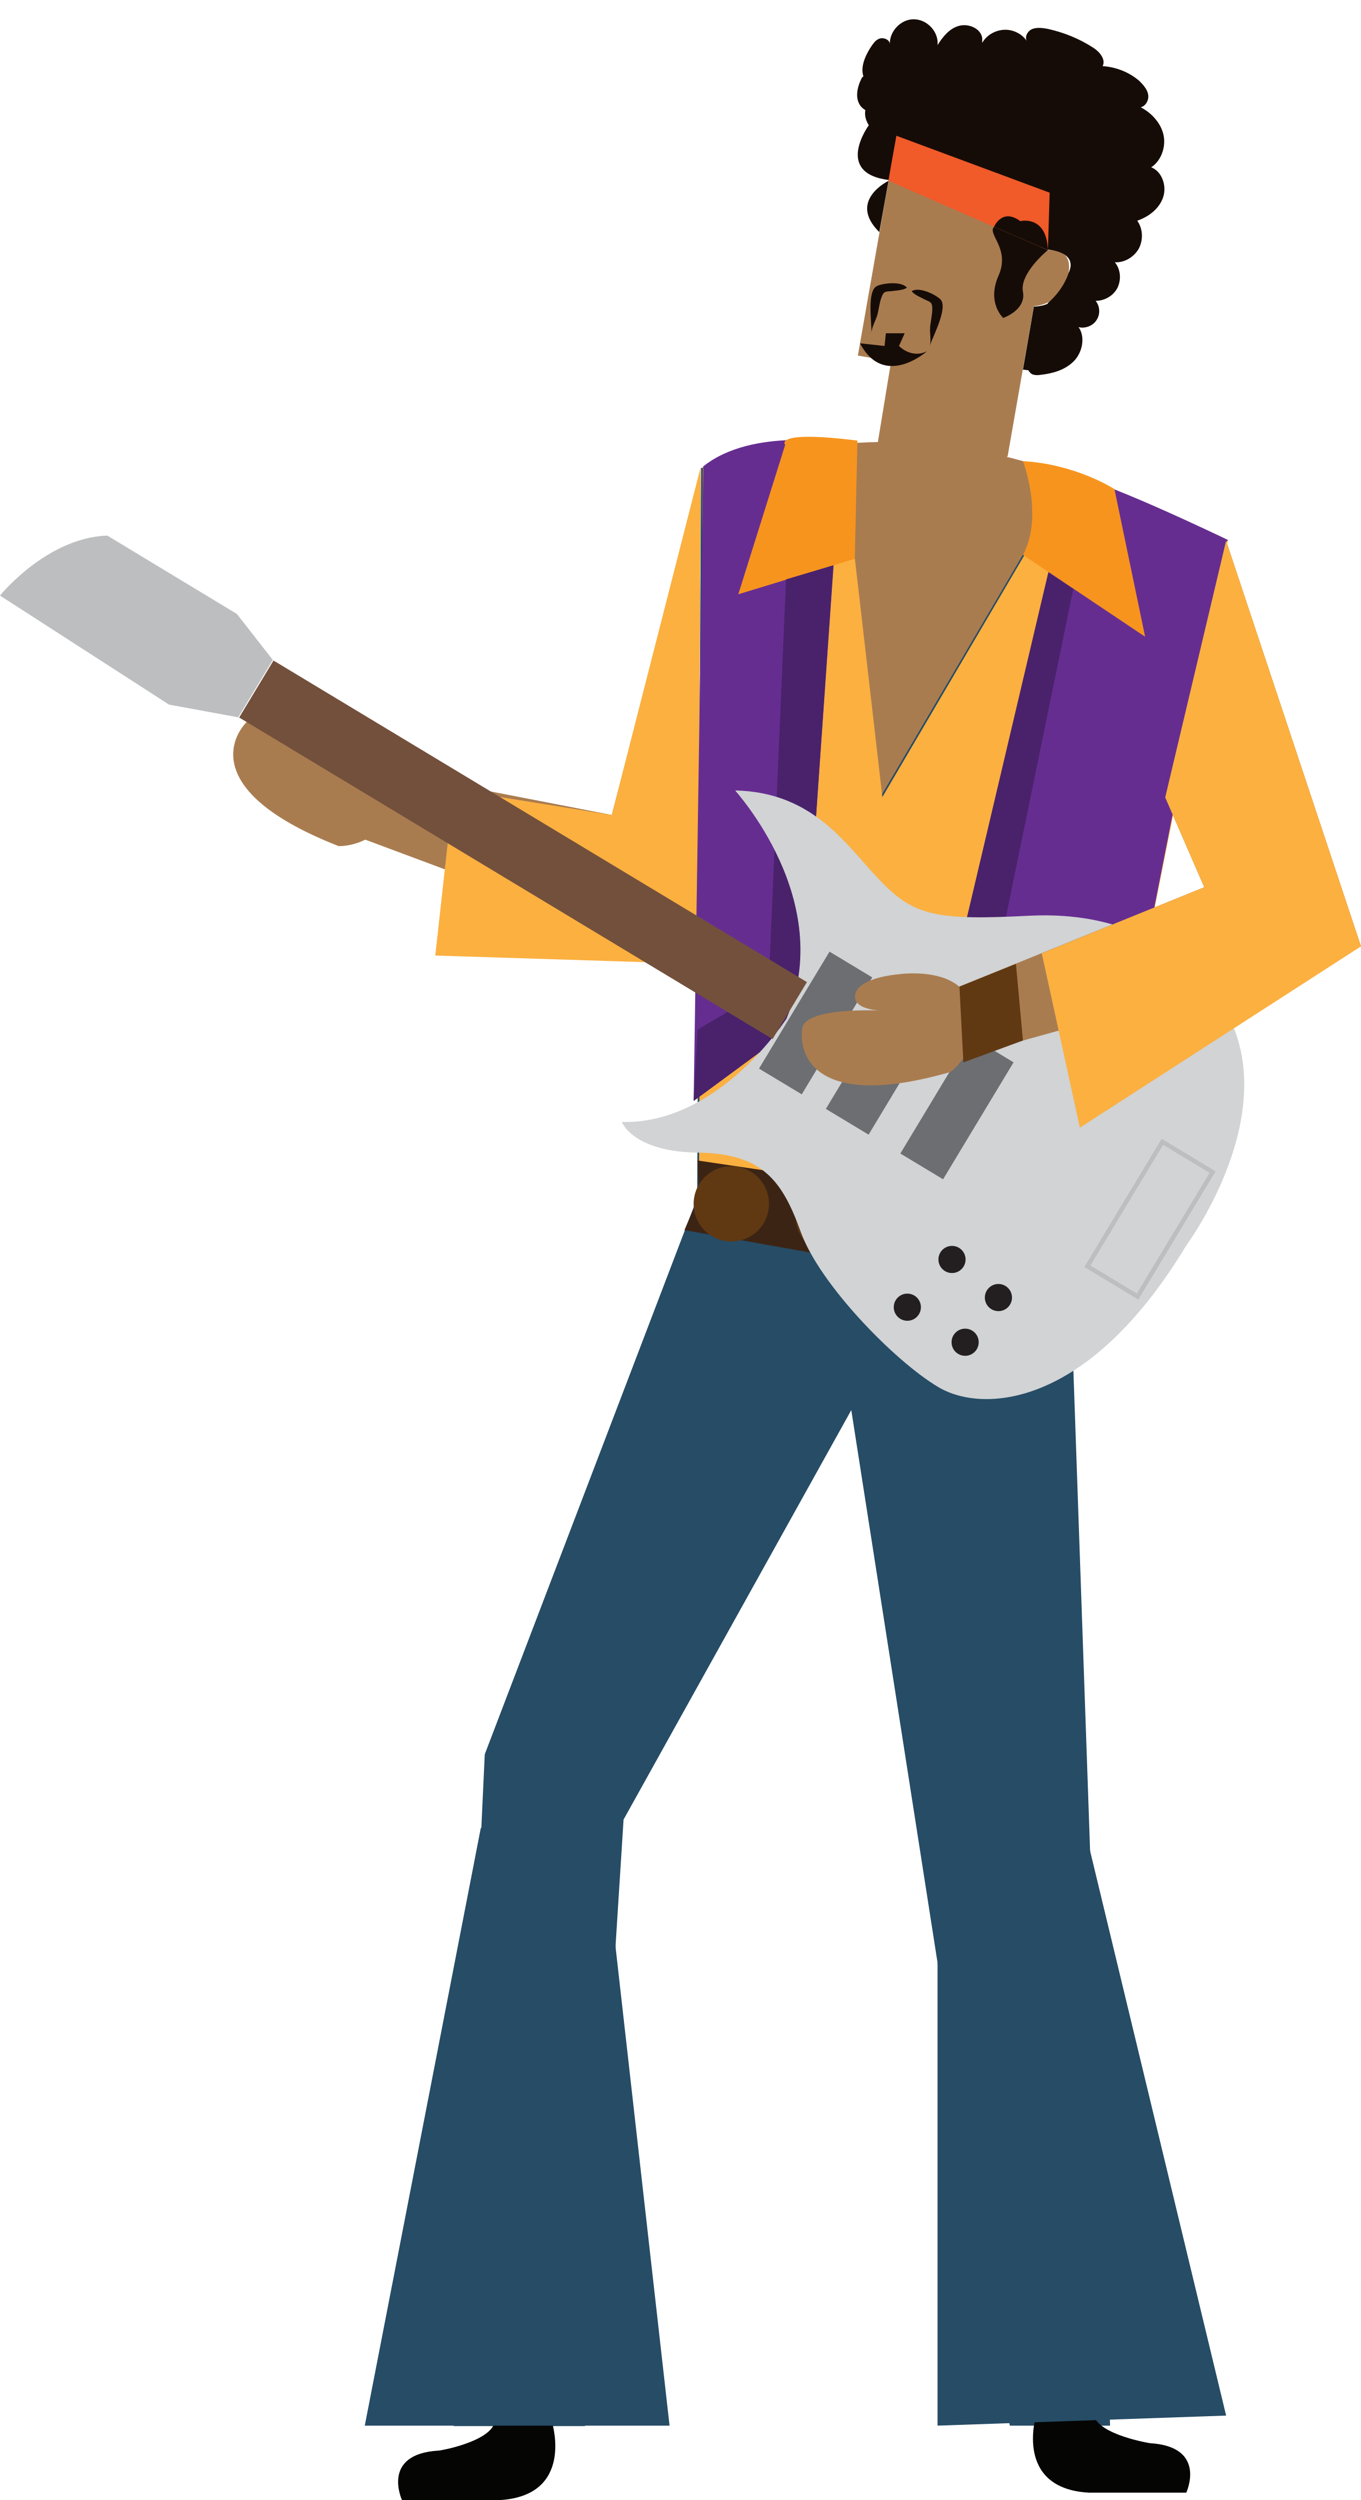 <?xml version="1.0" encoding="utf-8"?>
<!-- Generator: Adobe Illustrator 18.0.0, SVG Export Plug-In . SVG Version: 6.00 Build 0)  -->
<!DOCTYPE svg PUBLIC "-//W3C//DTD SVG 1.1//EN" "http://www.w3.org/Graphics/SVG/1.1/DTD/svg11.dtd">
<svg version="1.1" id="Layer_1" xmlns="http://www.w3.org/2000/svg" xmlns:xlink="http://www.w3.org/1999/xlink" x="0px" y="0px"
	 viewBox="0 0 310.8 570.9" enable-background="new 0 0 310.8 570.9" xml:space="preserve">
<g>
	<polygon fill="#A97C50" points="160,109 139.7,186.1 87.7,176 80.1,190.5 159.4,220.1 	"/>
	<polygon fill="#FBB040" points="103.6,180.3 99.4,218.2 159.4,220.1 160,106.7 139.7,186.1 	"/>
	<path fill="#264C66" d="M244.7,300.8l8.8,253.1h-22.9l-36.2-231.9l-52,93.5l-8.8,138.5h-30l7.1-153.4l48.5-127l0.9-166.7
		c0,0,51.1-19.4,119.9,16.8L244.7,300.8z"/>
	<path fill="#A97C50" d="M244.1,108.8L201,182.1l-9.3-80.6C191.8,101.5,216.1,97.9,244.1,108.8z"/>
	<path fill="#A97C50" d="M77.3,193.2c-31.1-12.2-24.5-24.9-20.8-28.5s17.6,8.5,17.6,8.5s-6.2-4.5-3.3-7.2c2.9-2.7,10.5,2.2,10.5,2.2
		s13.1,7.1,8.8,16.3C85.9,193.7,77.3,193.2,77.3,193.2z"/>
	<path fill="#A97C50" d="M204.7,31.1l-8.8,50.1l7.6,1.3l-3.3,20.1c0,0,6,14.8,29.9,1.6l6-34.3c0,0,6.6-0.1,7.9-7.4s-6.6-5.1-6.6-5.1
		l3.5-20L204.7,31.1z"/>
	<path fill="#160C07" d="M241.5,67.6c0.1-0.3,11.8,19.5-7.9,16.8l2.5-14.4C236.1,70,239.8,70.1,241.5,67.6z"/>
	<path fill="#050503" d="M112.9,553.3h13.2c0,0,5.1,16.6-12,17.6H91.8c0,0-4.9-10.5,8.3-11.3C100.1,559.7,111.6,557.7,112.9,553.3z"
		/>
	<path fill="#050503" d="M249.8,551.6h-13.2c0,0-5.1,16.6,12,17.6h22.3c0,0,4.9-10.5-8.3-11.3C262.5,557.9,251,556,249.8,551.6z"/>
	<polygon fill="#264C66" points="248.9,422.5 280,551.6 214.1,553.9 214.1,431 	"/>
	<polygon fill="#264C66" points="83.3,553.9 152.9,553.9 137.5,417.4 109.8,417.4 	"/>
	<path fill="#FBB040" d="M159.6,273.2c5.4-1.8,88.3,13.6,88.6,11.8c0.4-1.8,32.2-161.7,32.2-161.7s-21.8-10.2-35.8-14.7l-43.1,73.4
		l-9.3-80.6c0,0-21.6-1.3-31.7,5.2L159.6,273.2z"/>
	<polygon fill="#662D91" points="280,123.9 244.6,109 214.1,238 251.5,268.7 	"/>
	<path fill="#662D91" d="M279.7,124.4l0.7-1.1c0,0-32.3-15.6-36.3-14.5c-4,1.1,0.5-0.2,0.5-0.2l-1,4.7L279.7,124.4z"/>
	<path fill="#662D91" d="M158.4,251.4l24.7-18.2l9.2-131.9c0,0-20.3-3.9-31.7,5.2L158.4,251.4z"/>
	<polygon fill="#3C2415" points="159.3,265 251.6,278.7 245.5,296.8 156.3,280.9 159.6,273.2 	"/>
	<path fill="#F7941E" d="M233.6,126.7l27.9,18.7l-7-33.7c0,0-8.7-5.7-20.9-6.4C233.6,105.3,238.4,117.9,233.6,126.7z"/>
	<path fill="#F7941E" d="M195.2,127.6l-26.6,8.1l10.7-34.1c0,0-3-3.4,16.5-1L195.2,127.6z"/>
	<polygon fill="#49226B" points="251.5,268.7 255.6,247.9 225.2,231.4 245.1,134.5 239.4,130.7 214.1,238 	"/>
	<polygon fill="#49226B" points="158.4,251.4 183.1,233.2 190.3,129.1 179.5,132.3 175.5,225.6 159.3,235.1 	"/>
	<circle fill="#603913" cx="239" cy="286.4" r="8.6"/>
	<circle fill="#603913" cx="215.4" cy="283.4" r="8.6"/>
	<circle fill="#603913" cx="190.3" cy="277.8" r="8.6"/>
	<circle fill="#603913" cx="167" cy="274.9" r="8.6"/>
	<path fill="#160C07" d="M239.3,57.1c0,0-6.5,5.3-5.7,9.5s-4.5,6-4.5,6s-3.8-3.4-1.1-9.6c2.8-6.2-2.6-9.5-1-11.2L239.3,57.1z"/>
	<path fill="#160C07" d="M242.5,71.1c0.7-0.5,9.4,1.7,8.3-14.9c0,0,14-5.5,7.9-14.5c0,0,3-16-8.5-16c0,0-3.4-8.5-14.3-4.7
		c0,0-7.4-8.1-19.6-2.8c0,0-9.4-5.5-14.3,1.9c0,0-6.8,3.4-3.6,8.5c0,0-8,10.9,4.5,12.5l25.1-1.5l11.3,17.4c0,0,7.1,0.4,4.7,5.4
		c0,0-1,3.6-4.7,6.8C239.3,69.3,236.7,75.8,242.5,71.1z"/>
	<path fill="#F15A29" d="M239.3,57.1c0,0-36.4-15.7-36.4-15.9c0-0.2,1.8-10.2,1.8-10.2l35,13L239.3,57.1z"/>
	<path fill="#160C07" d="M246.3,74.7c1.5,0.4,3.3-0.3,4.1-1.6c0.9-1.3,0.8-3.2-0.2-4.4c2.1,0,4.1-1.2,5-3c0.9-1.9,0.7-4.2-0.6-5.8
		c2.2,0.1,4.4-1.2,5.5-3.2c1-2,0.9-4.5-0.4-6.3c2.6-0.9,5-2.7,5.9-5.3c0.9-2.6-0.2-5.9-2.7-6.9c2.3-1.5,3.4-4.7,2.8-7.4
		s-2.7-5-5.2-6.3c1.2-0.3,1.9-1.7,1.7-2.9c-0.2-1.2-1.1-2.2-2-3.1c-2.3-2-5.3-3.2-8.4-3.4c0.8-1.6-0.8-3.4-2.3-4.3
		c-3.1-2-6.6-3.4-10.2-4.2c-1.1-0.2-2.4-0.4-3.5,0s-1.9,1.8-1.3,2.8c-1.1-1.7-3.2-2.7-5.2-2.6c-2,0.1-4,1.2-5,3c0-0.4,0-0.7,0-1.1
		c-0.3-2.2-3.1-3.4-5.3-2.8c-2.2,0.6-3.7,2.5-4.9,4.4c0.3-3-2.3-5.8-5.3-5.9c-3-0.1-5.7,2.7-5.6,5.7c0-1-1.3-1.6-2.3-1.3
		c-1,0.3-1.6,1.3-2.2,2.2c-1.3,2.1-2.4,4.8-1.3,7c0.3,0.1,0.3-0.6,0-0.6c-0.3,0-0.6,0.3-0.7,0.6c-1,2-1.5,4.6-0.1,6.3
		c1.2,1.4,3.2,1.7,5,1.9c6.5,0.8,13,2.2,18.8,5.3c4.3,2.3,8.1,5.6,12.3,8.2c2.9,1.8,5.9,3.4,9,4.8c2.1,1,4.4,2,5.8,3.9
		c1.2,1.6,1.7,3.6,1.8,5.6c0.3,3.8-0.3,7.7-2.4,10.8c-1.1,1.7-2.6,3.2-4,4.7c-2.9,3.2-5.4,6.7-7.5,10.5c-0.5,0.9-1,1.9-1,2.9
		s0.5,2.2,1.4,2.6c0.6,0.2,1.2,0.2,1.8,0.1c2.8-0.3,5.6-1.1,7.6-3.1S247.9,76.9,246.3,74.7z"/>
	<path fill="#160C07" d="M212.3,79c0.4-1.1,0-3,0.1-4.2c0.1-1.4,0.5-2.9,0.5-4.3c0-1.8-0.7-1.5-2.3-2.4c-0.8-0.4-1.9-0.9-2.4-1.6
		c1.6-1.1,5.4,0.7,6.6,1.9C216.5,70.3,213.1,76.7,212.3,79z"/>
	<path fill="#160C07" d="M199,76.1c0-1.2,0.9-2.8,1.3-4c0.4-1.4,0.5-2.9,1-4.2c0.6-1.7,1.1-1.2,3-1.5c0.9-0.1,2.1-0.2,2.8-0.7
		c-1.1-1.5-5.3-1.1-6.8-0.4C197.9,66.4,199.1,73.6,199,76.1z"/>
	<path fill="#160C07" d="M206.6,76.1l-1.3,2.9c0,0,2.8,3,6.4,1.2c0,0-9.8,8.7-15.3-1.8l5.6,0.6l0.3-2.9H206.6z"/>
	<g>
		<path fill="#D1D3D4" d="M179.6,232.6c0,0-15.4,24.2-37.6,23.6c0,0,2.5,6.8,17.3,7c14.8,0.2,19.3,6.3,23.6,18.2
			c4.3,11.9,21.4,29.4,31.3,35.3c9.9,6,34.1,5.2,56.7-32.3c0,0,33-44.4-5.2-67.5c0,0-9.4-8.8-30.5-7.8c-21.1,1.1-26.3,0.1-33.9-7.7
			c-7.6-7.7-15-20.5-33.4-20.9C167.8,180.6,191.1,205.6,179.6,232.6z"/>
		<circle fill="#231F20" cx="228" cy="296.3" r="3.1"/>
		<circle fill="#231F20" cx="220.4" cy="306.5" r="3.1"/>
		<circle fill="#231F20" cx="217.4" cy="287.6" r="3.1"/>
		<circle fill="#231F20" cx="207.2" cy="298.5" r="3.1"/>
		
			<rect x="245.8" y="271.6" transform="matrix(-0.516 0.856 -0.856 -0.516 636.236 197.386)" fill="none" stroke="#BCBEC0" stroke-miterlimit="10" width="33.2" height="13.4"/>
		
			<rect x="170.6" y="227.9" transform="matrix(-0.516 0.856 -0.856 -0.516 482.3 194.751)" fill="#6D6E71" width="31.2" height="11.4"/>
		
			<rect x="185.8" y="237" transform="matrix(-0.516 0.856 -0.856 -0.516 513.195 195.638)" fill="#6D6E71" width="31.2" height="11.4"/>
		
			<rect x="202.7" y="247.2" transform="matrix(-0.516 0.856 -0.856 -0.516 547.658 196.627)" fill="#6D6E71" width="31.2" height="11.4"/>
		
			<rect x="111.7" y="122.9" transform="matrix(-0.516 0.856 -0.856 -0.516 347.106 192.06)" fill="#73503C" width="15.2" height="142.3"/>
		<path fill="#BCBEC0" d="M62.3,150.7l-7.9,13.1l-15.8-2.9L0,136c0,0,10.6-13.2,24.5-13.7l29.6,17.9L62.3,150.7z"/>
	</g>
	<polygon fill="#A97C50" points="214.1,227.3 215.7,242.6 310.8,216.1 280,123.5 266.1,182.1 275,202.6 	"/>
	<path fill="#A97C50" d="M217,244.8c-32.1,9.2-34.6-4.9-33.8-10c0.8-5.1,19.1-4,19.1-4s-7.7,0.2-7-3.7c0.7-3.9,9.7-4.6,9.7-4.6
		s14.7-2.3,16.9,7.6S217,244.8,217,244.8z"/>
	<polygon fill="#FBB040" points="237.9,217.7 246.6,257.5 310.8,216.1 280,123.5 266.1,182.1 275,202.6 	"/>
	<polygon fill="#603913" points="219.1,225.3 220,242.6 233.6,237.6 232,220.1 	"/>
	<path fill="#160C07" d="M202.9,41.3c0,0-9.4,4.5-2.1,11.7"/>
	<path fill="#160C07" d="M227,51.8c0,0,1.8-4.4,6-1.3c0,0,6-1.5,6.3,6.6"/>
</g>
</svg>
